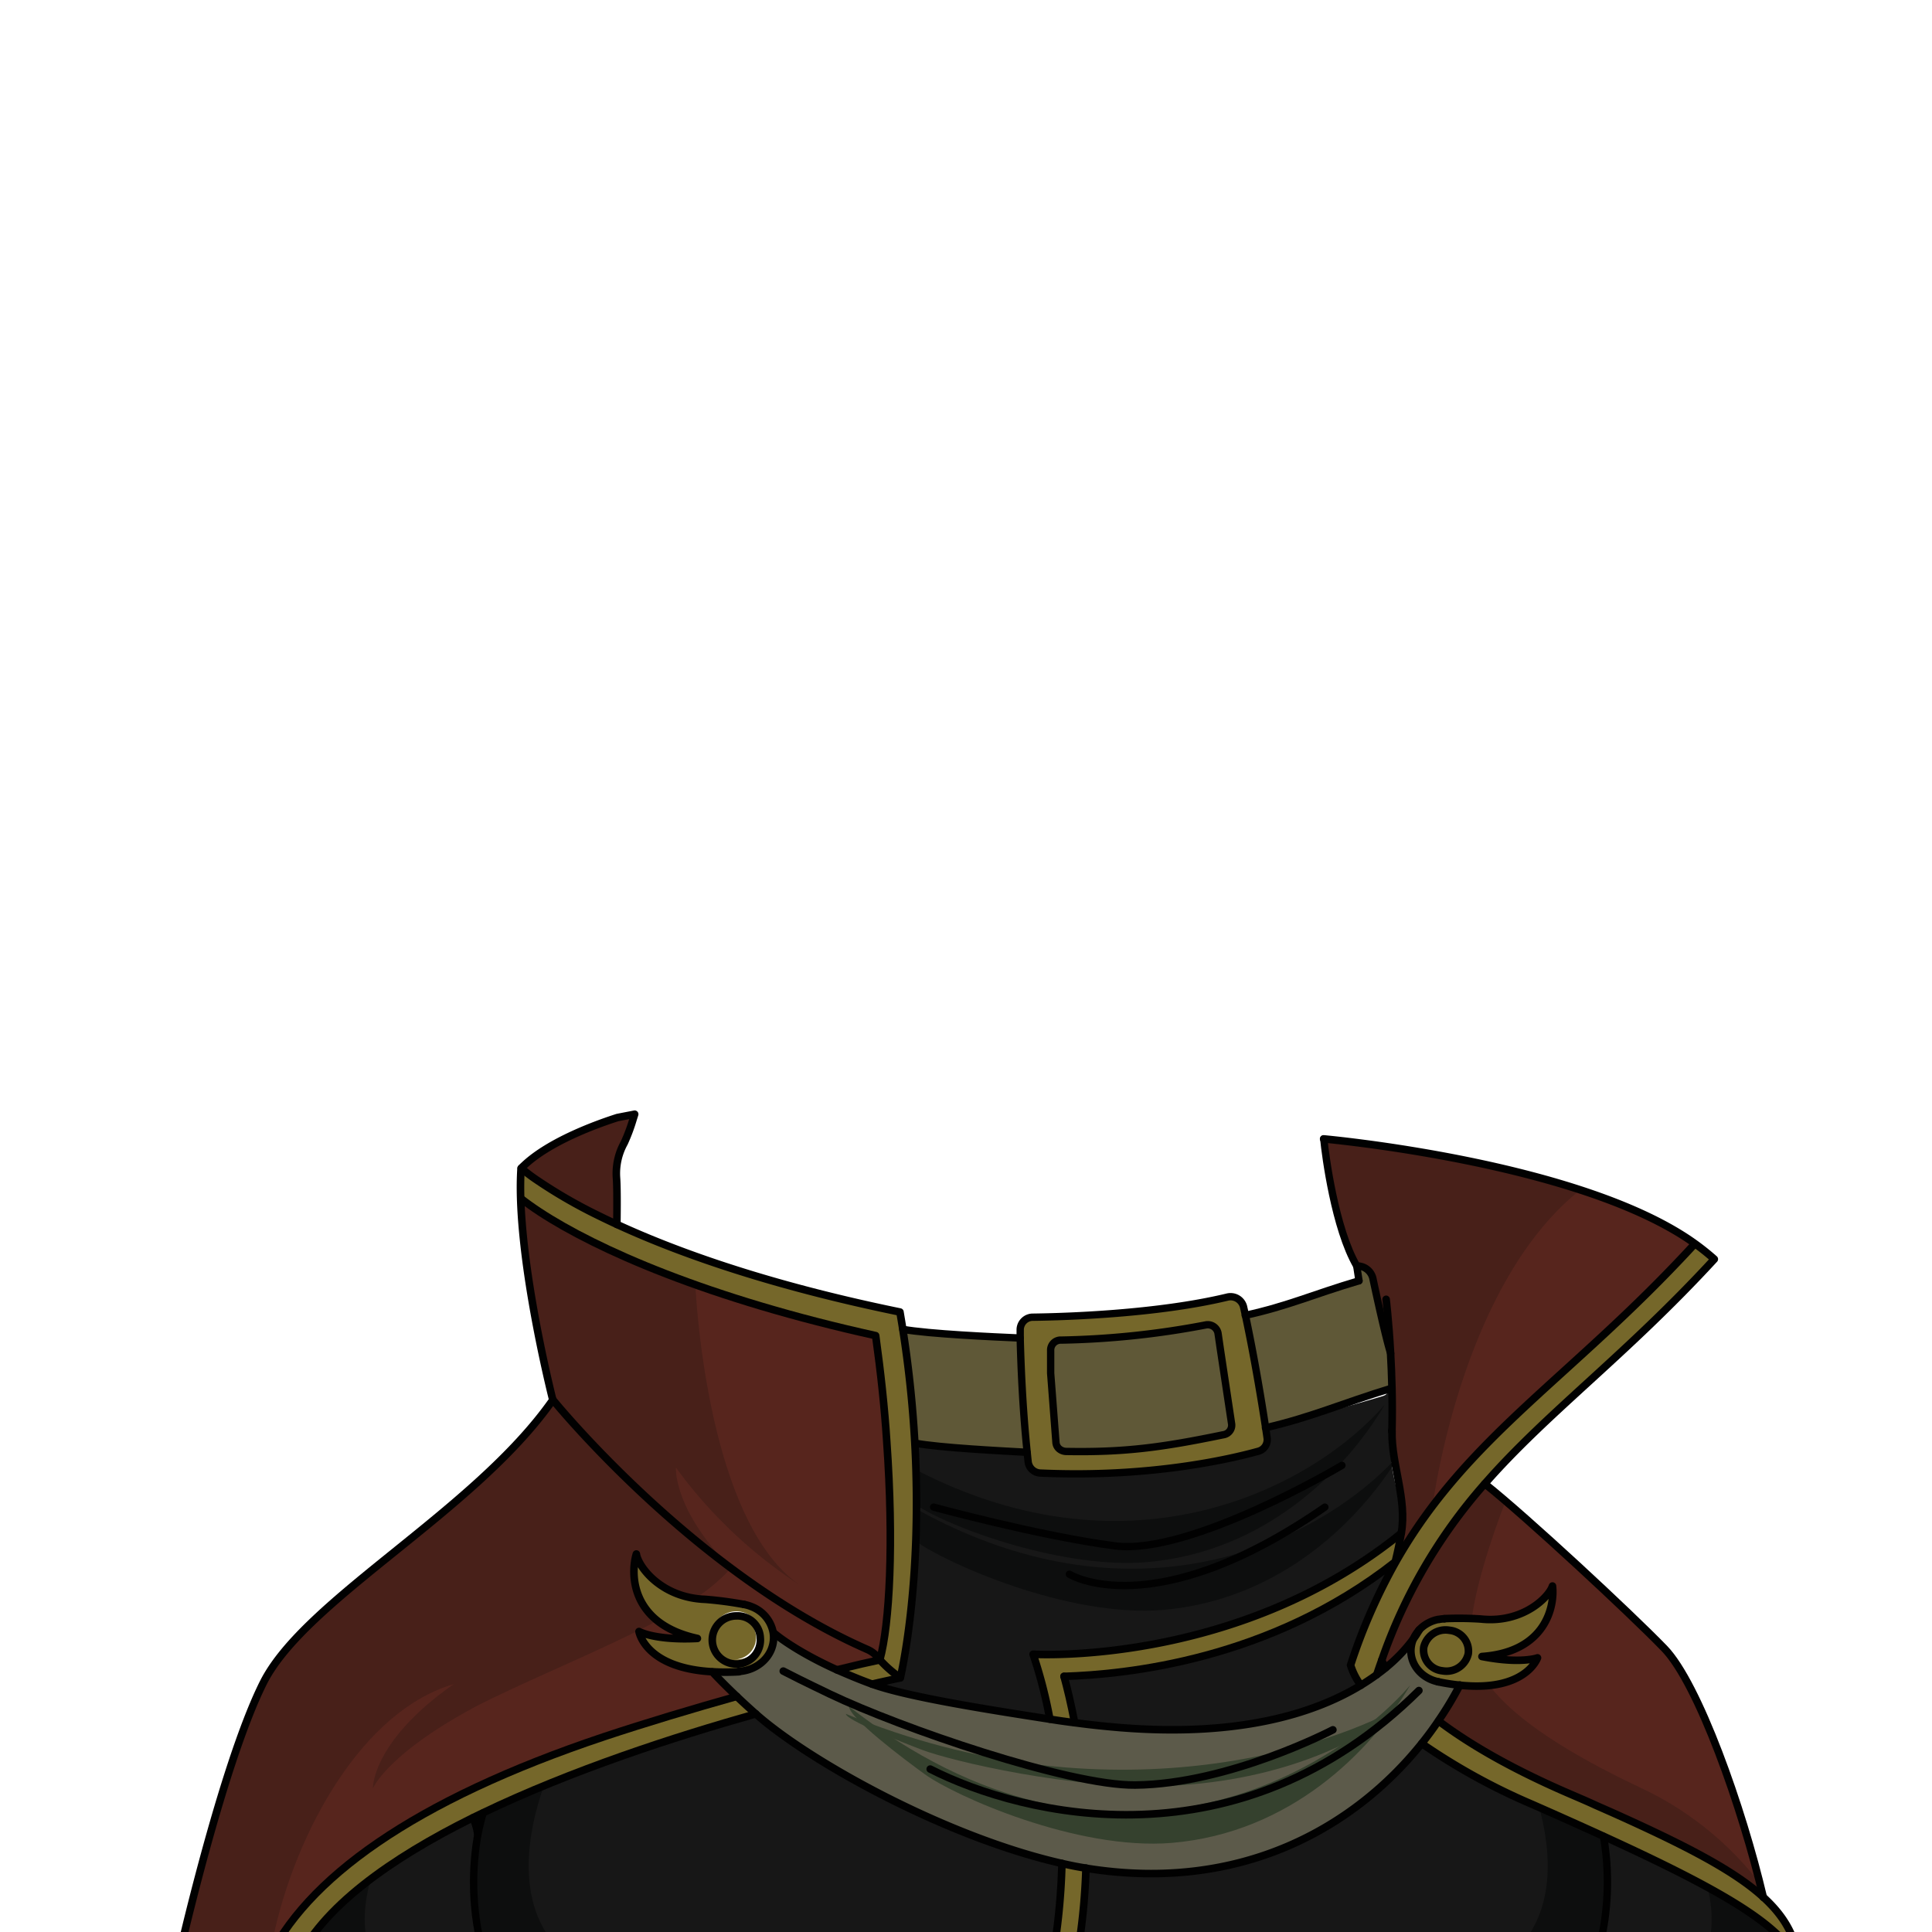 <svg xmlns="http://www.w3.org/2000/svg" viewBox="0 0 432 432">
  <defs>
    <style>.GUNDAN_LIZARD_OUTFIT_LIZARD_OUTFIT_33_cls-1{isolation:isolate;}.GUNDAN_LIZARD_OUTFIT_LIZARD_OUTFIT_33_cls-2{fill:#75672a;}.GUNDAN_LIZARD_OUTFIT_LIZARD_OUTFIT_33_cls-3{fill:#5f5837;}.GUNDAN_LIZARD_OUTFIT_LIZARD_OUTFIT_33_cls-4{fill:#171717;}.GUNDAN_LIZARD_OUTFIT_LIZARD_OUTFIT_33_cls-5,.GUNDAN_LIZARD_OUTFIT_LIZARD_OUTFIT_33_cls-7{fill:#0d0e0e;}.GUNDAN_LIZARD_OUTFIT_LIZARD_OUTFIT_33_cls-6{fill:#57251d;}.GUNDAN_LIZARD_OUTFIT_LIZARD_OUTFIT_33_cls-7{opacity:0.2;mix-blend-mode:multiply;}.GUNDAN_LIZARD_OUTFIT_LIZARD_OUTFIT_33_cls-8{fill:#5c5a4a;}.GUNDAN_LIZARD_OUTFIT_LIZARD_OUTFIT_33_cls-9{fill:#35412e;}.GUNDAN_LIZARD_OUTFIT_LIZARD_OUTFIT_33_cls-10,.GUNDAN_LIZARD_OUTFIT_LIZARD_OUTFIT_33_cls-11,.GUNDAN_LIZARD_OUTFIT_LIZARD_OUTFIT_33_cls-12{fill:none;stroke:#010101;stroke-linecap:round;stroke-linejoin:round;}.GUNDAN_LIZARD_OUTFIT_LIZARD_OUTFIT_33_cls-10{stroke-width:1.69px;}.GUNDAN_LIZARD_OUTFIT_LIZARD_OUTFIT_33_cls-11{stroke-width:1.65px;}.GUNDAN_LIZARD_OUTFIT_LIZARD_OUTFIT_33_cls-12{stroke-width:1.64px;}</style>
  </defs>
  <g class="GUNDAN_LIZARD_OUTFIT_LIZARD_OUTFIT_33_cls-1">
    <g id="Outfit">
      <path class="GUNDAN_LIZARD_OUTFIT_LIZARD_OUTFIT_33_cls-2" d="M170,366.17a5.37,5.37,0,1,0-5.35,4.86A5.11,5.11,0,0,0,170,366.17Zm-2.2-7a7.71,7.71,0,0,1,5.11,5.95,7.45,7.45,0,0,1,.08,1.06c0,4-3.43,7.31-7.79,7.57a48.82,48.82,0,0,1-5.9,0c-15.11-.81-16.41-9-16.41-9s3.61,2,13.06,1.55c-14.76-3.21-15-14.22-13.65-18.88.43,2.8,5.51,9.78,15.42,10.14a83.8,83.8,0,0,1,8.54,1.12h.08a9.27,9.27,0,0,1,1.28.34.42.42,0,0,1,.14.06Z" />
      <path class="GUNDAN_LIZARD_OUTFIT_LIZARD_OUTFIT_33_cls-2" d="M324.12,364.54a4.66,4.66,0,0,1,4.19,5.24,5,5,0,0,1-5.77,3.82,4.67,4.67,0,0,1-4.19-5.25A5,5,0,0,1,324.12,364.54Z" />
      <path class="GUNDAN_LIZARD_OUTFIT_LIZARD_OUTFIT_33_cls-3" d="M275.4,318.43a2.17,2.17,0,0,1-1.82,2.38l-.31.06c-13.48,2.78-21.85,3.91-34.81,3.68a2.52,2.52,0,0,1-1.63-.59,2.08,2.08,0,0,1-.72-1.46l-1.18-15.45V302a2.24,2.24,0,0,1,2.33-2.3,188.84,188.84,0,0,0,32.27-3.38,2.34,2.34,0,0,1,2.81,1.81l.53,3.63Z" />
      <path class="GUNDAN_LIZARD_OUTFIT_LIZARD_OUTFIT_33_cls-2" d="M164.64,361.32a4.88,4.88,0,1,1-5.35,4.85A5.11,5.11,0,0,1,164.64,361.32Z" />
      <path class="GUNDAN_LIZARD_OUTFIT_LIZARD_OUTFIT_33_cls-2" d="M323,361.93a74,74,0,0,1,8.14.09c9.29,1,15.16-4.82,16-7.38.53,4.53-1.5,14.74-15.77,15.76,8.71,1.71,12.42.3,12.42.3s-2.61,7.67-17.4,6.11a47.38,47.38,0,0,1-4.84-.76c-4-.82-6.68-4.35-6-8.1a6.55,6.55,0,0,1,.43-1.45,13.39,13.39,0,0,0,1.3-2h0a8,8,0,0,1,4.23-2.36h0a.35.35,0,0,1,.14,0,6.58,6.58,0,0,1,1.26-.15Zm-.49,11.67a5,5,0,0,0,5.77-3.82,4.66,4.66,0,0,0-4.19-5.24,5,5,0,0,0-5.77,3.81A4.67,4.67,0,0,0,322.54,373.6Z" />
      <path class="GUNDAN_LIZARD_OUTFIT_LIZARD_OUTFIT_33_cls-2" d="M242.82,417.72a141.62,141.62,0,0,1-2.28,21.33h-5.4a143.3,143.3,0,0,0,2.31-22.38C239.22,417.08,241,417.44,242.82,417.72Z" />
      <path class="GUNDAN_LIZARD_OUTFIT_LIZARD_OUTFIT_33_cls-2" d="M201.31,375.18s-2.31.47-6.31,1.39h0c-3-1.07-5.56-2.15-7.86-3.19,4-1,7.33-1.76,9.61-2.23A25.35,25.35,0,0,0,201.31,375.18Z" />
      <path class="GUNDAN_LIZARD_OUTFIT_LIZARD_OUTFIT_33_cls-4" d="M311.26,320.06h0c0,1.56-.09,3.14-.17,4.74-.27,5.91,3.3,12.07,2.24,18L312,343.89c-36.54,28.72-81,26-81,26a104.57,104.57,0,0,1,3.75,14.51c-13.1-2-31.76-4.93-39.73-7.84,4-.92,6.31-1.39,6.31-1.39s2.79-11.47,3.47-30.56q.14-3.44.15-7.18c0-.29,0-.57,0-.87,0-2.54,0-5.18-.13-7.92q-.08-2.91-.25-6c5.62,1.06,19.49,1.74,25.08,2.06.07.74.15,1.48.23,2.22a2.87,2.87,0,0,0,2.8,2.42c24.27,1.09,42.31-3.12,48.56-4.85a2.69,2.69,0,0,0,2.07-2.93c-.09-.66-.21-1.44-.34-2.34,8.47-2,17.12-4.33,26.06-7,2.11-.62.09-1.26,2.23-1.91C311.32,313.42,311.33,316.68,311.26,320.06Z" />
      <path class="GUNDAN_LIZARD_OUTFIT_LIZARD_OUTFIT_33_cls-5" d="M313.33,324.74c-8.89,15-26.94,33-53.26,35.24-21.32,1.78-48.79-10.6-55.29-15.36q.14-3.44.15-7.18C255.34,365.44,297.08,343.51,313.33,324.74Z" />
      <path class="GUNDAN_LIZARD_OUTFIT_LIZARD_OUTFIT_33_cls-5" d="M309.66,314.06c-8.89,15-26.94,33-53.26,35.24-18.07,1.52-42.89-7.15-51.46-12.73,0-2.54,0-5.18-.13-7.92C253.26,353.73,293.81,332.39,309.66,314.06Z" />
      <path class="GUNDAN_LIZARD_OUTFIT_LIZARD_OUTFIT_33_cls-6" d="M139.58,255.54a14.08,14.08,0,0,0-1.74,7.72c.22,2.81.1,10.19.09,10.51-6.57-3.27-15.11-8-17.82-9.84a36.11,36.11,0,0,1-3.54-2.69c.18-.19.36-.37.55-.54,5.06-4.76,15.95-9,21.84-11,1-.36,1.91-.65,2.58-.86,0,.12,0,.25,0,.37a2.91,2.91,0,0,0,.12,1A39.41,39.41,0,0,1,139.58,255.54Z" />
      <path class="GUNDAN_LIZARD_OUTFIT_LIZARD_OUTFIT_33_cls-7" d="M139.58,255.54a14.08,14.08,0,0,0-1.74,7.72c.22,2.81.1,10.19.09,10.51-6.57-3.27-15.11-8-17.82-9.84a36.11,36.11,0,0,1-3.54-2.69c.18-.19.36-.37.55-.54,5.06-4.76,15.95-9,21.84-11,1-.36,1.91-.65,2.58-.86,0,.12,0,.25,0,.37a2.91,2.91,0,0,0,.12,1A39.41,39.41,0,0,1,139.58,255.54Z" />
      <path class="GUNDAN_LIZARD_OUTFIT_LIZARD_OUTFIT_33_cls-3" d="M310.94,302.62c.14,2.35.24,5,.31,7.76-11.22,3.42-17.83,6.46-28.29,8.88-.86-5.68-2.48-15.78-4.52-25.14,9.56-2.08,15.25-4.7,25.43-7.73-.18-1.13-.35-2.23-.51-3.32a3.6,3.6,0,0,1,3.6,2.7C308,290.5,310.08,300.05,310.94,302.62Z" />
      <path class="GUNDAN_LIZARD_OUTFIT_LIZARD_OUTFIT_33_cls-6" d="M379,278.07l-.39.44c-23,25-43,38.07-58.26,58.24h0a114.57,114.57,0,0,0-8.25,12.53l-.1,0c.52-2.09,1-4.24,1.35-6.42,1.34-7.53-2.23-15.42-2.07-22.74h0c.07-3.38.06-6.64,0-9.68-.07-2.8-.17-5.41-.31-7.76-.86-2.57-2.95-12.12-4-16.85a3.6,3.6,0,0,0-3.6-2.7c-8.16-17.91-7-24.73-7.37-28.41l5.12,1.07s29.12,2.1,52.59,10.07C362.88,268.92,371.84,272.93,379,278.07Z" />
      <path class="GUNDAN_LIZARD_OUTFIT_LIZARD_OUTFIT_33_cls-7" d="M353.7,265.8c-27.1,21.09-33.37,70.94-33.37,70.94h0a114.57,114.57,0,0,0-8.25,12.53l-.1,0c.52-2.09,1-4.24,1.35-6.42,1.34-7.53-2.23-15.42-2.07-22.74h0c.07-3.38.06-6.64,0-9.68-.07-2.8-.17-5.41-.31-7.76-.86-2.57-2.95-12.12-4-16.85a3.6,3.6,0,0,0-3.6-2.7c-2.49-6.23-4.08-4-7.37-28.41l5.12,1.07S330.23,257.83,353.7,265.8Z" />
      <path class="GUNDAN_LIZARD_OUTFIT_LIZARD_OUTFIT_33_cls-2" d="M313.33,342.81c-.38,2.18-.83,4.33-1.35,6.42-28.15,22.13-60.47,25.18-74.06,25.61.7,2.56,1.56,6.08,2.37,10.36-1.91-.23-3.76-.5-5.56-.79A104.57,104.57,0,0,0,231,369.9s44.46,2.71,81-26Z" />
      <path class="GUNDAN_LIZARD_OUTFIT_LIZARD_OUTFIT_33_cls-3" d="M228.12,299.19c.14,5.56.5,15.39,1.52,25.55-5.59-.32-19.46-1-25.08-2.06a254.86,254.86,0,0,0-2.69-25.44C207.81,298.29,222.08,298.93,228.12,299.19Z" />
      <path class="GUNDAN_LIZARD_OUTFIT_LIZARD_OUTFIT_33_cls-4" d="M237.45,416.67a143.3,143.3,0,0,1-2.31,22.38H108.59a68.41,68.41,0,0,1-1.59-6.73v0a60.5,60.5,0,0,1-.17-22c.18-.91.37-1.82.6-2.73.18-.74.38-1.47.6-2.2l.29-.15c4.31-2.06,8.77-4,13.28-5.88A439,439,0,0,1,169,383.23C181.09,394,211.6,410.81,237.45,416.67Z" />
      <path class="GUNDAN_LIZARD_OUTFIT_LIZARD_OUTFIT_33_cls-4" d="M312,349.23l.1,0A127.21,127.21,0,0,0,302,372.33a14.88,14.88,0,0,0,2.3,4.5c-10.31,6.28-27.92,12.05-56.68,9.21-2.53-.24-5-.52-7.32-.84-.81-4.28-1.67-7.8-2.37-10.36C251.51,374.41,283.83,371.36,312,349.23Z" />
      <path class="GUNDAN_LIZARD_OUTFIT_LIZARD_OUTFIT_33_cls-4" d="M108.59,439.05H66.19c3.1-6.76,9-13.06,16.69-18.85a145.73,145.73,0,0,1,22.86-13.74,14.91,14.91,0,0,1,1,3.33h0c0,.15,0,.31.07.48a60.5,60.5,0,0,0,.17,22v0A68.41,68.41,0,0,0,108.59,439.05Z" />
      <path class="GUNDAN_LIZARD_OUTFIT_LIZARD_OUTFIT_33_cls-5" d="M84.18,439.05h-18c3.1-6.76,9-13.06,16.69-18.85C81.16,426.53,80.66,433.61,84.18,439.05Z" />
      <path class="GUNDAN_LIZARD_OUTFIT_LIZARD_OUTFIT_33_cls-5" d="M128.69,439.05H107.77c-1.47-5.29-4.13-17.59-1-29.25h0c.2-.75.43-1.5.67-2.24s.57-1.58.89-2.35c4.31-2.06,8.77-4,13.28-5.88C117.94,409.71,114,428.67,128.69,439.05Z" />
      <path class="GUNDAN_LIZARD_OUTFIT_LIZARD_OUTFIT_33_cls-2" d="M204.56,322.68c1.76,31.89-3.25,52.5-3.25,52.5a25.35,25.35,0,0,1-4.57-4h0c2.18-7.91,3.15-26.12,1.54-48.82-.52-7.46-1.34-15.42-2.48-23.65q-6.86-1.51-13.14-3.14c-34.8-9-56.6-20-66.17-27.51-.07-2.38,0-4.66.08-6.78a35.7,35.7,0,0,0,3.55,2.69,110.65,110.65,0,0,0,13.9,8c13.11,6.48,34.54,14.76,67.21,21.46.22,1.31.44,2.59.64,3.87A254.86,254.86,0,0,1,204.56,322.68Z" />
      <path class="GUNDAN_LIZARD_OUTFIT_LIZARD_OUTFIT_33_cls-6" d="M394.28,424.25c-6.56-6-17.54-11.67-34.09-19.08l-3.43-1.51c-2.15-1-4.38-1.93-6.7-2.94-13.22-5.76-22.26-11.25-28.43-15.91a76.61,76.61,0,0,0,4.8-8,32.66,32.66,0,0,0,6.59.08c9-.93,10.82-6.19,10.82-6.19s-3.72,1.41-12.43-.3c14.27-1,16.3-11.23,15.77-15.76-.85,2.56-6.72,8.38-16,7.38l-2.06-.09c-3.5-.14-5.72,0-6.08,0H323a6.58,6.58,0,0,0-1.26.15.35.35,0,0,0-.14,0h0a8,8,0,0,0-4.23,2.36h0a7,7,0,0,0-1.3,2,35.38,35.38,0,0,1-6.16,6.41,10,10,0,0,1-.87-1.68A117.88,117.88,0,0,1,332,331.77c1.31,1,2.88,2.36,4.67,3.88,10.83,9.3,28.9,26.17,35.45,32.94,7.22,7.47,16.42,32.8,21.37,52.5C393.78,422.17,394,423.22,394.28,424.25Z" />
      <path class="GUNDAN_LIZARD_OUTFIT_LIZARD_OUTFIT_33_cls-7" d="M321.71,362.08a.35.35,0,0,0-.14,0h0a8,8,0,0,0-4.23,2.36h0a7,7,0,0,0-1.3,2,35.38,35.38,0,0,1-6.16,6.41,10,10,0,0,1-.87-1.68A117.88,117.88,0,0,1,332,331.77c1.31,1,2.88,2.36,4.67,3.88h0s-6.07,15.09-7.58,26.27c-3.5-.14-5.72,0-6.08,0H323A6.58,6.58,0,0,0,321.71,362.08Z" />
      <path class="GUNDAN_LIZARD_OUTFIT_LIZARD_OUTFIT_33_cls-7" d="M394.28,424.25c-6.56-6-17.54-11.67-34.09-19.08l-3.43-1.51c-2.15-1-4.38-1.93-6.7-2.94-13.22-5.76-22.26-11.25-28.43-15.91a76.61,76.61,0,0,0,4.8-8,32.66,32.66,0,0,0,6.59.08c5.39,6.91,15.7,14.3,34.11,23a72.15,72.15,0,0,1,26.38,21.24C393.78,422.17,394,423.22,394.28,424.25Z" />
      <path class="GUNDAN_LIZARD_OUTFIT_LIZARD_OUTFIT_33_cls-6" d="M196.74,371.14c-.15-.16-.27-.33-.41-.49a6.29,6.29,0,0,0-2.37-1.82,159.28,159.28,0,0,1-30.53-18.2h0a248.58,248.58,0,0,1-39.76-37.57s-6.58-25.8-7.18-45c6.77,5.31,19.68,12.4,39,19.27,8,2.83,17,5.62,27.19,8.24q6.28,1.62,13.14,3.14c1.14,8.23,2,16.19,2.48,23.65C199.89,345,198.92,363.23,196.74,371.14Z" />
      <path class="GUNDAN_LIZARD_OUTFIT_LIZARD_OUTFIT_33_cls-4" d="M358.55,410.61a60.35,60.35,0,0,1-.41,22.6c-.35,1.85-.75,3.49-1.14,4.87-.09.34-.19.66-.27,1H240.54a141.62,141.62,0,0,0,2.28-21.33l.63.11c34.2,5.32,59.48-9.28,74.46-28a139.76,139.76,0,0,0,24.68,13.59Q351.28,407.28,358.55,410.61Z" />
      <path class="GUNDAN_LIZARD_OUTFIT_LIZARD_OUTFIT_33_cls-4" d="M402.14,439.05h-44a52.6,52.6,0,0,1,0-5.84h0a60.35,60.35,0,0,0,.41-22.6C385.66,423,398.73,430.78,402.14,439.05Z" />
      <path class="GUNDAN_LIZARD_OUTFIT_LIZARD_OUTFIT_33_cls-5" d="M380.11,439.05h22c-3.1-6.76-13.06-13.06-20.73-18.85C383.13,426.53,383.63,433.61,380.11,439.05Z" />
      <path class="GUNDAN_LIZARD_OUTFIT_LIZARD_OUTFIT_33_cls-5" d="M335.6,439.05h20.92c1.47-5.29,4.13-17.59,1-29.25h0c-.2-.75-.43-1.5-.67-2.24s-.57-1.58-.89-2.35c-4.31-2.06-8.77-4-13.29-5.88C346.35,409.71,350.29,428.67,335.6,439.05Z" />
      <path class="GUNDAN_LIZARD_OUTFIT_LIZARD_OUTFIT_33_cls-2" d="M283.3,321.6a2.69,2.69,0,0,1-2.07,2.93c-6.25,1.73-24.29,5.94-48.56,4.85a2.87,2.87,0,0,1-2.8-2.42c-.08-.74-.16-1.48-.23-2.22-1-10.16-1.38-20-1.52-25.55,0-.71,0-1.35,0-1.91a2.83,2.83,0,0,1,2.92-2.75c7.49-.1,27.71-.74,43.33-4.48a3,3,0,0,1,3.67,2.07c.15.66.3,1.33.44,2,2,9.36,3.66,19.46,4.52,25.14C283.09,320.16,283.21,320.94,283.3,321.6Zm-9.72-.79a2.17,2.17,0,0,0,1.82-2.38l-2.52-16.72-.53-3.63a2.34,2.34,0,0,0-2.81-1.81,188.84,188.84,0,0,1-32.27,3.38,2.24,2.24,0,0,0-2.33,2.3v5.1l1.18,15.45a2.08,2.08,0,0,0,.72,1.46,2.52,2.52,0,0,0,1.63.59c13,.23,21.33-.9,34.81-3.68Z" />
      <path class="GUNDAN_LIZARD_OUTFIT_LIZARD_OUTFIT_33_cls-8" d="M164.74,379.32c-3.52-3.34-5.45-5.47-5.45-5.47v-.07a48.82,48.82,0,0,0,5.9,0c4.36-.26,7.79-3.55,7.79-7.57a7.45,7.45,0,0,0-.08-1.06H173s4.26,3.81,14.14,8.28h0c2.3,1,4.91,2.12,7.86,3.19h0c8,2.91,26.63,5.8,39.73,7.84,1.8.29,3.65.56,5.56.79,2.36.32,4.79.6,7.32.84,28.76,2.84,46.37-2.93,56.68-9.21,1.3-.79,2.49-1.59,3.56-2.37.71-.53,1.36-1,2-1.55A35.38,35.38,0,0,0,316,366.5a6.55,6.55,0,0,0-.43,1.45c-.65,3.75,2,7.28,6,8.1a47.38,47.38,0,0,0,4.84.76,76.61,76.61,0,0,1-4.8,8c-1.15,1.71-2.4,3.4-3.72,5.05-15,18.69-40.26,33.29-74.46,28l-.63-.11c-1.81-.28-3.6-.64-5.37-1.05C211.6,410.81,181.09,394,169,383.23,167.4,381.81,166,380.49,164.74,379.32Z" />
      <path class="GUNDAN_LIZARD_OUTFIT_LIZARD_OUTFIT_33_cls-9" d="M315.32,376.83c-8.89,15-26.94,33-53.26,35.24-21.32,1.78-48.79-10.61-55.29-15.36-4.68-3.37-16.93-12.64-16.92-15.14C248.44,427.56,299.07,395.6,315.32,376.83Z" />
      <path class="GUNDAN_LIZARD_OUTFIT_LIZARD_OUTFIT_33_cls-9" d="M314.62,380.77c-8.89,7.9-26.95,17.39-53.26,18.55-21.32.94-48.79-5.58-55.29-8.09-4.68-1.77-16.93-6.65-16.92-8C247.74,407.48,298.37,390.65,314.62,380.77Z" />
      <path class="GUNDAN_LIZARD_OUTFIT_LIZARD_OUTFIT_33_cls-2" d="M394.28,424.25c4.88,4.44,7.34,9.09,7.86,14.8-3.41-8.27-16.48-16-43.59-28.44q-7.28-3.35-16-7.16a139.76,139.76,0,0,1-24.68-13.59c1.32-1.65,2.57-3.34,3.72-5.05,6.17,4.66,15.21,10.15,28.43,15.91,2.32,1,4.55,2,6.7,2.94l3.43,1.51C376.74,412.58,387.72,418.23,394.28,424.25Z" />
      <path class="GUNDAN_LIZARD_OUTFIT_LIZARD_OUTFIT_33_cls-2" d="M379,278.07a54.32,54.32,0,0,1,4.35,3.48c-19.93,21.64-37.29,34.22-51.32,50.22A117.88,117.88,0,0,0,309,371.23c-.38,1.06-.76,2.13-1.11,3.23-1.07.78-2.26,1.58-3.56,2.37a14.88,14.88,0,0,1-2.3-4.5,127.21,127.21,0,0,1,10.09-23.05c15.93-28.1,39.1-41,66.52-70.77Z" />
      <path class="GUNDAN_LIZARD_OUTFIT_LIZARD_OUTFIT_33_cls-2" d="M169,383.23c-18.18,5.12-41.14,12.59-61,22.12l-2.29,1.11c-18.42,9.13-33.81,20.07-39.55,32.59H59.5c8.67-18.89,33-36.48,75.6-50.72,9.39-3.13,19.87-6.27,29.64-9C166,380.49,167.4,381.81,169,383.23Z" />
      <path class="GUNDAN_LIZARD_OUTFIT_LIZARD_OUTFIT_33_cls-6" d="M196.74,371.14h0c-2.28.47-5.59,1.24-9.61,2.23h0c-9.88-4.47-14.14-8.28-14.14-8.28h-.08a7.71,7.71,0,0,0-5.11-5.95l0,0a.42.42,0,0,0-.14-.06,9.27,9.27,0,0,0-1.28-.34h-.08a83.8,83.8,0,0,0-8.54-1.12,20.49,20.49,0,0,1-2.29-.21c-8.4-1.24-12.73-7.36-13.13-9.93A14.11,14.11,0,0,0,147,362.38a21.38,21.38,0,0,0,9,4c-9.19.47-12.85-1.44-13.05-1.54,0,.24,1.53,8.17,16.4,9v.07s1.93,2.13,5.45,5.47c-9.77,2.74-20.25,5.88-29.64,9-41.33,13.81-65.45,30.78-74.77,49-.29.56-.57,1.12-.83,1.7H39.65s9.92-43.95,19.26-62.7,47.27-38.25,64.76-63.3a248.58,248.58,0,0,0,39.76,37.57h0A159.28,159.28,0,0,0,194,368.83a6.29,6.29,0,0,1,2.37,1.82C196.47,370.81,196.59,371,196.74,371.14Z" />
      <path class="GUNDAN_LIZARD_OUTFIT_LIZARD_OUTFIT_33_cls-7" d="M151.13,328.14s-.66,9.34,12.3,22.48h0a38.24,38.24,0,0,1-8,6.77c-8.4-1.24-12.73-7.36-13.13-9.93A14.11,14.11,0,0,0,147,362.38c-1.37.74-2.78,1.46-4.23,2.19-11.29,5.65-24.69,11.13-35.64,16.62C86.62,392,83.38,399.88,83.38,399.88s-.27-10.49,18.1-23.31C79.41,383,64.12,413.8,60.33,437.35c-.29.56-.57,1.12-.83,1.7H39.65s9.92-43.95,19.26-62.7,47.27-38.25,64.76-63.3c0,0-6.58-25.8-7.18-45,6.77,5.31,19.68,12.4,39,19.27,0,0,2.17,52.39,23.21,67A105.11,105.11,0,0,1,151.13,328.14Z" />
      <path class="GUNDAN_LIZARD_OUTFIT_LIZARD_OUTFIT_33_cls-10" d="M137.93,273.78h0c0-.32.13-7.7-.09-10.51a14.08,14.08,0,0,1,1.74-7.72,39.41,39.41,0,0,0,2-5.36c.21-.64.33-1.05.33-1.05l-.45.09-2.54.49-.86.17c-4.45,1.42-15.24,5.28-21,10.82-.19.17-.37.35-.55.54-.14,2.11-.16,4.39-.09,6.78.6,19.22,7.19,45,7.19,45-17.49,25-55.41,44.56-64.76,63.3S39.64,439,39.64,439H56.26" />
      <path class="GUNDAN_LIZARD_OUTFIT_LIZARD_OUTFIT_33_cls-10" d="M307.85,374.46c.35-1.1.73-2.17,1.11-3.23A117.88,117.88,0,0,1,332,331.77c14-16,31.39-28.58,51.32-50.22a54.32,54.32,0,0,0-4.35-3.48c-25.41-18.28-83-23.41-83-23.41" />
      <path class="GUNDAN_LIZARD_OUTFIT_LIZARD_OUTFIT_33_cls-10" d="M164.74,379.32c-9.77,2.74-20.25,5.88-29.64,9-42.61,14.24-66.93,31.83-75.6,50.72H56.26" />
      <path class="GUNDAN_LIZARD_OUTFIT_LIZARD_OUTFIT_33_cls-10" d="M196.74,371.15c-2.28.47-5.59,1.24-9.61,2.23" />
      <path class="GUNDAN_LIZARD_OUTFIT_LIZARD_OUTFIT_33_cls-10" d="M116.49,268c9.57,7.51,31.37,18.55,66.17,27.51q6.28,1.62,13.14,3.14c1.14,8.23,2,16.19,2.48,23.65,1.61,22.7.64,40.91-1.54,48.82" />
      <path class="GUNDAN_LIZARD_OUTFIT_LIZARD_OUTFIT_33_cls-10" d="M169,383.23c-18.18,5.12-41.14,12.59-61,22.12l-2.29,1.11c-18.42,9.13-33.81,20.07-39.55,32.59" />
      <path class="GUNDAN_LIZARD_OUTFIT_LIZARD_OUTFIT_33_cls-10" d="M195,376.57c4-.92,6.31-1.39,6.31-1.39s5-20.61,3.25-52.5a254.86,254.86,0,0,0-2.69-25.44c-.2-1.28-.42-2.56-.64-3.87-32.67-6.7-54.1-15-67.21-21.46a110.65,110.65,0,0,1-13.9-8,35.7,35.7,0,0,1-3.55-2.69" />
      <path class="GUNDAN_LIZARD_OUTFIT_LIZARD_OUTFIT_33_cls-10" d="M123.67,313.05s31.47,38.77,70.29,55.78a6.29,6.29,0,0,1,2.37,1.82c.14.16.26.33.41.49h0a25.35,25.35,0,0,0,4.57,4" />
      <path class="GUNDAN_LIZARD_OUTFIT_LIZARD_OUTFIT_33_cls-10" d="M304.29,376.83a14.88,14.88,0,0,1-2.3-4.5,127.21,127.21,0,0,1,10.09-23.05c15.93-28.1,39.1-41,66.52-70.77" />
      <path class="GUNDAN_LIZARD_OUTFIT_LIZARD_OUTFIT_33_cls-10" d="M317.91,389.86a139.76,139.76,0,0,0,24.68,13.59q8.69,3.82,16,7.16c27.11,12.4,40.18,20.17,43.59,28.44-.52-5.71-3-10.36-7.86-14.8-6.56-6-17.54-11.67-34.09-19.08l-3.43-1.51c-2.15-1-4.38-1.93-6.7-2.94-13.22-5.76-22.26-11.25-28.43-15.91" />
      <path class="GUNDAN_LIZARD_OUTFIT_LIZARD_OUTFIT_33_cls-10" d="M309.83,372.91a10,10,0,0,1-.87-1.68" />
      <path class="GUNDAN_LIZARD_OUTFIT_LIZARD_OUTFIT_33_cls-10" d="M394.28,424.25c-4.72-20.07-14.53-47.79-22.14-55.66S341.31,339.16,332,331.77" />
      <path class="GUNDAN_LIZARD_OUTFIT_LIZARD_OUTFIT_33_cls-10" d="M170,366.17a5.38,5.38,0,1,1-5.35-4.85A5.12,5.12,0,0,1,170,366.17Z" />
      <path class="GUNDAN_LIZARD_OUTFIT_LIZARD_OUTFIT_33_cls-10" d="M165.19,373.74c4.36-.26,7.79-3.55,7.79-7.57a7.45,7.45,0,0,0-.08-1.06,7.71,7.71,0,0,0-5.11-5.95l0,0a.42.42,0,0,0-.14-.06,9.27,9.27,0,0,0-1.28-.34" />
      <path class="GUNDAN_LIZARD_OUTFIT_LIZARD_OUTFIT_33_cls-10" d="M166.33,358.74h-.08a83.8,83.8,0,0,0-8.54-1.12c-9.91-.36-15-7.34-15.42-10.14-1.39,4.66-1.11,15.67,13.65,18.88-9.45.48-13.06-1.55-13.06-1.55s1.3,8.17,16.41,9a48.82,48.82,0,0,0,5.9,0" />
      <path class="GUNDAN_LIZARD_OUTFIT_LIZARD_OUTFIT_33_cls-10" d="M318.35,368.35a4.67,4.67,0,0,0,4.19,5.25,5,5,0,0,0,5.77-3.82,4.66,4.66,0,0,0-4.19-5.24A5,5,0,0,0,318.35,368.35Z" />
      <path class="GUNDAN_LIZARD_OUTFIT_LIZARD_OUTFIT_33_cls-10" d="M317.3,364.48a8,8,0,0,1,4.23-2.36h0a.35.35,0,0,1,.14,0,6.58,6.58,0,0,1,1.26-.15" />
      <path class="GUNDAN_LIZARD_OUTFIT_LIZARD_OUTFIT_33_cls-10" d="M321.59,376.05c-4-.82-6.68-4.35-6-8.1a6.55,6.55,0,0,1,.43-1.45,7,7,0,0,1,1.3-2" />
      <path class="GUNDAN_LIZARD_OUTFIT_LIZARD_OUTFIT_33_cls-10" d="M323,361.93H323a74,74,0,0,1,8.14.09c9.29,1,15.16-4.82,16-7.38.53,4.53-1.5,14.74-15.77,15.76,8.71,1.71,12.42.3,12.42.3s-2.61,7.67-17.4,6.11a47.38,47.38,0,0,1-4.84-.76" />
      <path class="GUNDAN_LIZARD_OUTFIT_LIZARD_OUTFIT_33_cls-10" d="M173,365.1s4.26,3.81,14.14,8.28h0c2.3,1,4.91,2.12,7.86,3.19h0c8,2.91,26.63,5.8,39.73,7.84,1.8.29,3.65.56,5.56.79,2.36.32,4.79.6,7.32.84,28.76,2.84,46.37-2.93,56.68-9.21,1.3-.79,2.49-1.59,3.56-2.37.71-.53,1.36-1,2-1.55A35.38,35.38,0,0,0,316,366.5a13.39,13.39,0,0,0,1.3-2h0" />
      <path class="GUNDAN_LIZARD_OUTFIT_LIZARD_OUTFIT_33_cls-10" d="M159.29,373.85s1.93,2.13,5.45,5.47c1.23,1.17,2.66,2.49,4.26,3.91,12.09,10.73,42.6,27.58,68.45,33.44,1.77.41,3.56.77,5.37,1.05l.63.11c34.2,5.32,59.48-9.28,74.46-28,1.32-1.65,2.57-3.34,3.72-5.05a76.61,76.61,0,0,0,4.8-8" />
      <path class="GUNDAN_LIZARD_OUTFIT_LIZARD_OUTFIT_33_cls-10" d="M175.14,373.66l3.65,1.85c1.75.86,4.07,2,6.81,3.31,15.66,7.49,53.29,20.47,68.23,20.32,21-.21,44.21-12.35,44.21-12.35" />
      <path class="GUNDAN_LIZARD_OUTFIT_LIZARD_OUTFIT_33_cls-10" d="M208,395.57c20.89,10.61,69,22.31,109.27-17.56" />
      <path class="GUNDAN_LIZARD_OUTFIT_LIZARD_OUTFIT_33_cls-10" d="M313.33,342.81,312,343.89c-36.54,28.72-81,26-81,26a104.57,104.57,0,0,1,3.75,14.51" />
      <path class="GUNDAN_LIZARD_OUTFIT_LIZARD_OUTFIT_33_cls-10" d="M237.45,416.67a143.3,143.3,0,0,1-2.31,22.38" />
      <path class="GUNDAN_LIZARD_OUTFIT_LIZARD_OUTFIT_33_cls-10" d="M242.82,417.72a141.62,141.62,0,0,1-2.28,21.33" />
      <path class="GUNDAN_LIZARD_OUTFIT_LIZARD_OUTFIT_33_cls-10" d="M240.29,385.2c-.81-4.28-1.67-7.8-2.37-10.36" />
      <path class="GUNDAN_LIZARD_OUTFIT_LIZARD_OUTFIT_33_cls-10" d="M311.26,320.07c-.16,7.32,3.41,15.21,2.07,22.74-.38,2.18-.83,4.33-1.35,6.42-28.15,22.13-60.47,25.18-74.06,25.61" />
      <path class="GUNDAN_LIZARD_OUTFIT_LIZARD_OUTFIT_33_cls-10" d="M309.94,290.53s.59,4.78,1,12.09c.14,2.35.24,5,.31,7.76.07,3,.08,6.3,0,9.68" />
      <path class="GUNDAN_LIZARD_OUTFIT_LIZARD_OUTFIT_33_cls-11" d="M108.6,439.05a65.35,65.35,0,0,1-1.6-6.73v0a60.5,60.5,0,0,1-.17-22c.32-1.64.71-3.28,1.2-4.93" />
      <path class="GUNDAN_LIZARD_OUTFIT_LIZARD_OUTFIT_33_cls-11" d="M106.83,410.28a13.8,13.8,0,0,0-1.09-3.82" />
      <path class="GUNDAN_LIZARD_OUTFIT_LIZARD_OUTFIT_33_cls-11" d="M358.55,410.61a60.35,60.35,0,0,1-.41,22.6c-.35,1.85-.75,3.49-1.14,4.87-.09.34-.19.66-.27,1" />
      <path class="GUNDAN_LIZARD_OUTFIT_LIZARD_OUTFIT_33_cls-12" d="M296,254.66c.36,3.68,2.49,20,7.37,28.41.16,1.09.33,2.19.51,3.32" />
      <path class="GUNDAN_LIZARD_OUTFIT_LIZARD_OUTFIT_33_cls-12" d="M311.17,319.88l0,.05a.57.57,0,0,0,.07.13h0" />
      <path class="GUNDAN_LIZARD_OUTFIT_LIZARD_OUTFIT_33_cls-12" d="M303.87,286.39c-10.18,3-15.87,5.65-25.43,7.73" />
      <path class="GUNDAN_LIZARD_OUTFIT_LIZARD_OUTFIT_33_cls-12" d="M228.12,299.19c-6-.26-20.31-.9-26.25-1.95" />
      <path class="GUNDAN_LIZARD_OUTFIT_LIZARD_OUTFIT_33_cls-12" d="M311.25,310.38c-11.22,3.42-17.83,6.46-28.29,8.88" />
      <path class="GUNDAN_LIZARD_OUTFIT_LIZARD_OUTFIT_33_cls-12" d="M229.64,324.74c-5.59-.32-19.46-1-25.08-2.06" />
      <path class="GUNDAN_LIZARD_OUTFIT_LIZARD_OUTFIT_33_cls-12" d="M303.36,283.07a3.6,3.6,0,0,1,3.6,2.7c1,4.73,3.12,14.28,4,16.85v0" />
      <path class="GUNDAN_LIZARD_OUTFIT_LIZARD_OUTFIT_33_cls-12" d="M208.77,337s23.68,6.46,40.53,8.66,50.76-18,50.76-18" />
      <path class="GUNDAN_LIZARD_OUTFIT_LIZARD_OUTFIT_33_cls-12" d="M239.11,352s18.65,11.65,57.13-15" />
      <path class="GUNDAN_LIZARD_OUTFIT_LIZARD_OUTFIT_33_cls-12" d="M237.27,299.65a188.84,188.84,0,0,0,32.27-3.38,2.34,2.34,0,0,1,2.81,1.81l.53,3.63,2.52,16.72a2.17,2.17,0,0,1-1.82,2.38l-.31.06c-13.48,2.78-21.85,3.91-34.81,3.68a2.52,2.52,0,0,1-1.63-.59,2.08,2.08,0,0,1-.72-1.46l-1.18-15.45V302A2.24,2.24,0,0,1,237.27,299.65Z" />
      <path class="GUNDAN_LIZARD_OUTFIT_LIZARD_OUTFIT_33_cls-12" d="M228.12,299.19c0-.71,0-1.35,0-1.91a2.83,2.83,0,0,1,2.92-2.75c7.49-.1,27.71-.74,43.33-4.48a3,3,0,0,1,3.67,2.07c.15.66.3,1.33.44,2,2,9.36,3.66,19.46,4.52,25.14.13.9.25,1.68.34,2.34a2.69,2.69,0,0,1-2.07,2.93c-6.25,1.73-24.29,5.94-48.56,4.85a2.87,2.87,0,0,1-2.8-2.42c-.08-.74-.16-1.48-.23-2.22C228.62,314.58,228.26,304.75,228.12,299.19Z" />
    </g>
  </g>
</svg>